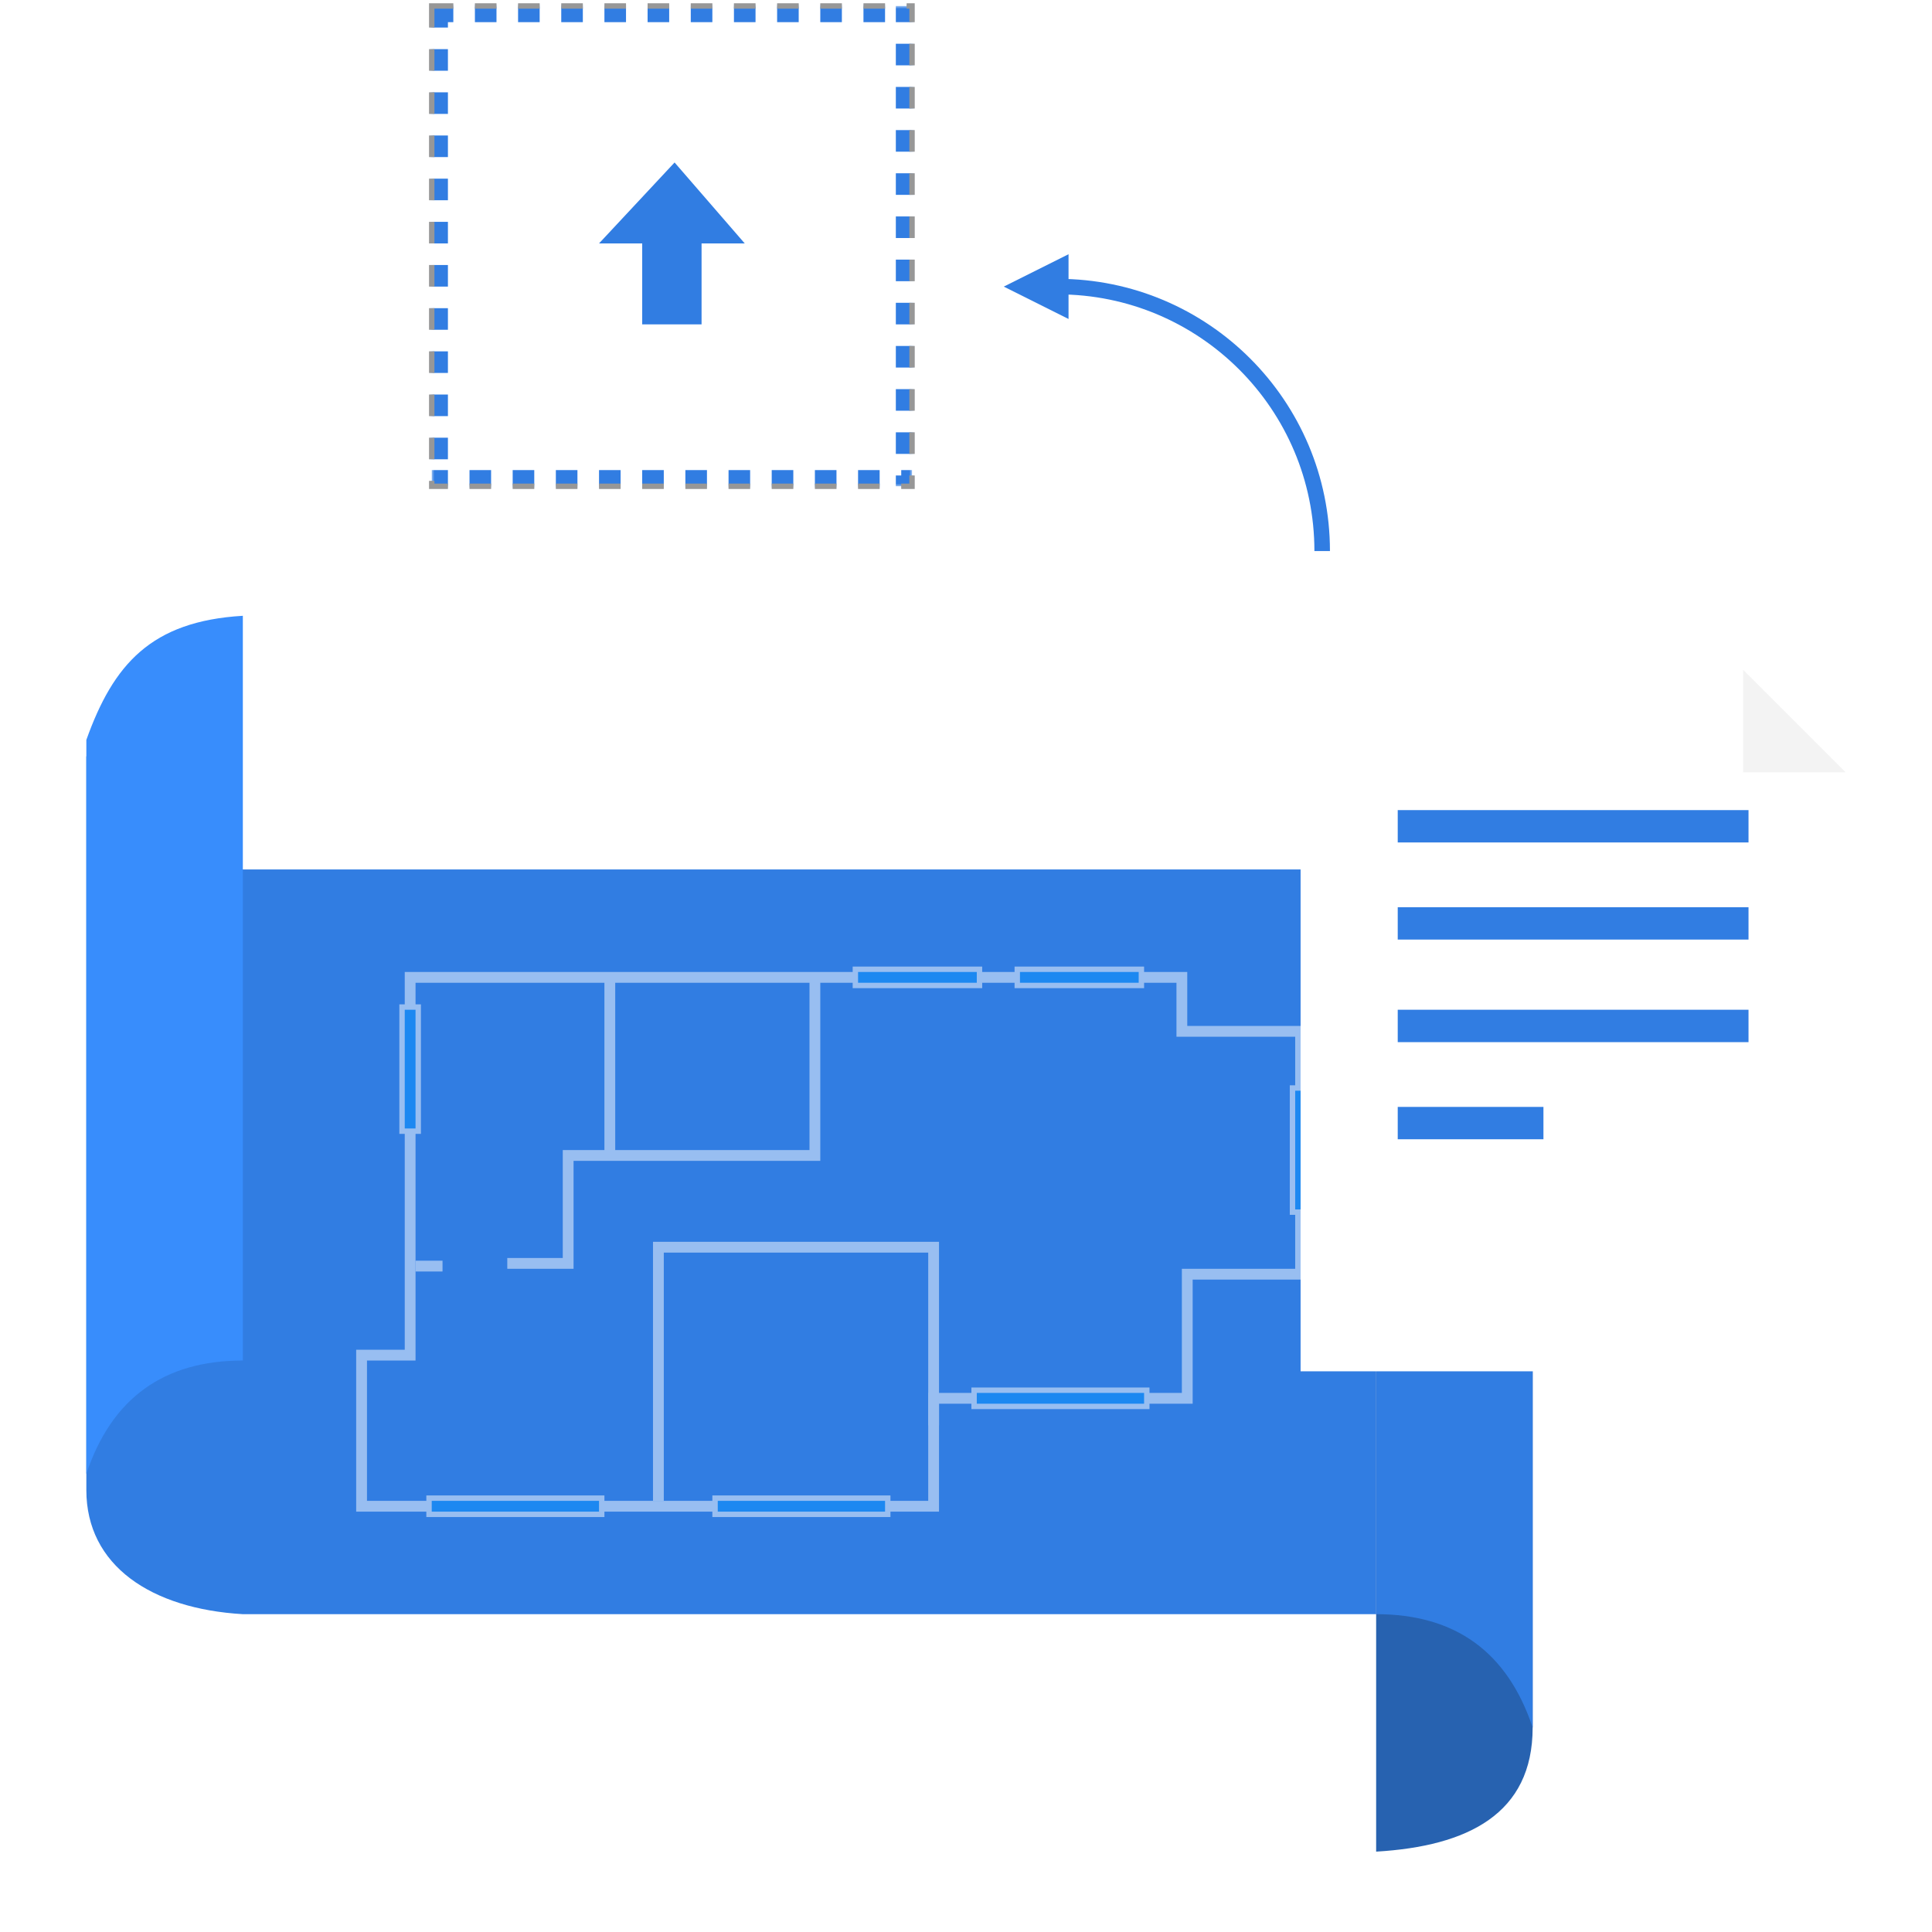 <svg xmlns="http://www.w3.org/2000/svg" xmlns:xlink="http://www.w3.org/1999/xlink" width="358" height="358" viewBox="0 0 358 358">
    <defs>
        <filter id="b" width="119.8%" height="123.1%" x="-9.9%" y="-9.4%" filterUnits="objectBoundingBox">
            <feOffset dy="5" in="SourceAlpha" result="shadowOffsetOuter1"/>
            <feGaussianBlur in="shadowOffsetOuter1" result="shadowBlurOuter1" stdDeviation="8"/>
            <feColorMatrix in="shadowBlurOuter1" result="shadowMatrixOuter1" values="0 0 0 0 0 0 0 0 0 0 0 0 0 0 0 0 0 0 0.1 0"/>
            <feMerge>
                <feMergeNode in="shadowMatrixOuter1"/>
                <feMergeNode in="SourceGraphic"/>
            </feMerge>
        </filter>
        <path id="a" d="M0 0h89v89H0V0z"/>
        <mask id="c" width="89" height="89" x="0" y="0" fill="#fff">
            <use xlink:href="#a"/>
        </mask>
        <filter id="d" width="152.5%" height="140.8%" x="-26.2%" y="-16.5%" filterUnits="objectBoundingBox">
            <feOffset dy="5" in="SourceAlpha" result="shadowOffsetOuter1"/>
            <feGaussianBlur in="shadowOffsetOuter1" result="shadowBlurOuter1" stdDeviation="8"/>
            <feColorMatrix in="shadowBlurOuter1" result="shadowMatrixOuter1" values="0 0 0 0 0 0 0 0 0 0 0 0 0 0 0 0 0 0 0.1 0"/>
            <feMerge>
                <feMergeNode in="shadowMatrixOuter1"/>
                <feMergeNode in="SourceGraphic"/>
            </feMerge>
        </filter>
    </defs>
    <g fill="none" fill-rule="evenodd">
        <g filter="url(#b)" transform="translate(16 109.107)">
            <path fill="#317DE2" d="M29 47h210v138H29c-17-1-29-9-29-23V26c4.667 14 14.333 21 29 21z"/>
            <g stroke="#FFF" opacity=".5">
                <path stroke-width="2" d="M60 67v70h-9v28h106v-20h47v-23h21V77h-22V67H60z"/>
                <path fill="#0894FF" d="M142.5 65.5v3h23v-3h-23zM223.5 87.5v23h3v-23h-3zM58.5 72.5v23h3v-23h-3zM164.5 143.5v3h32v-3h-32zM63.5 163.5v3h32v-3h-32zM116.5 163.5v3h32v-3h-32zM172.5 65.5v3h23v-3h-23z"/>
                <path stroke-width="2" d="M97 67v33h38V67M135 67v33M61 120.5h5M78 120h11.281v-20H97M106 164v-47h51v33"/>
            </g>
            <path fill="#2762B0" d="M239 91v138c17-1 29-7 29-23V70c-4.667 14-14.333 21-29 21z"/>
            <path fill="#317DE2" d="M239 185V47c17 1 29 9 29 23v136c-4.667-14-14.333-21-29-21z"/>
            <path fill="#388DFC" d="M29 138V0C12 1 5 9 0 23v136c4.667-14 14.333-21 29-21z"/>
        </g>
        <g stroke-dasharray="4,4" transform="translate(80 1.107)">
            <use stroke="#317DE2" stroke-width="6" mask="url(#c)" xlink:href="#a"/>
            <use stroke="#979797" xlink:href="#a"/>
        </g>
        <path fill="#317DE2" d="M111 45.107l14-15 13 15h-8v15h-11v-15z"/>
        <path stroke="#317DE2" stroke-width="2.88" d="M245 102.107c0-27.062-21.938-49-49-49"/>
        <path fill="#317DE2" d="M198 47.107v12l-12-6z"/>
        <g filter="url(#d)" transform="translate(241 119.107)">
            <path fill="#FFF" d="M0 0h81.698l19.223 19.26V130H0z"/>
            <path fill="#317DE2" d="M18 26h65v6H18zM18 44h65v6H18zM18 63h65v6H18zM18 81h27v6H18z"/>
            <path fill="#F3F3F3" d="M82 0l19 19H82z"/>
        </g>
    </g>
</svg>

